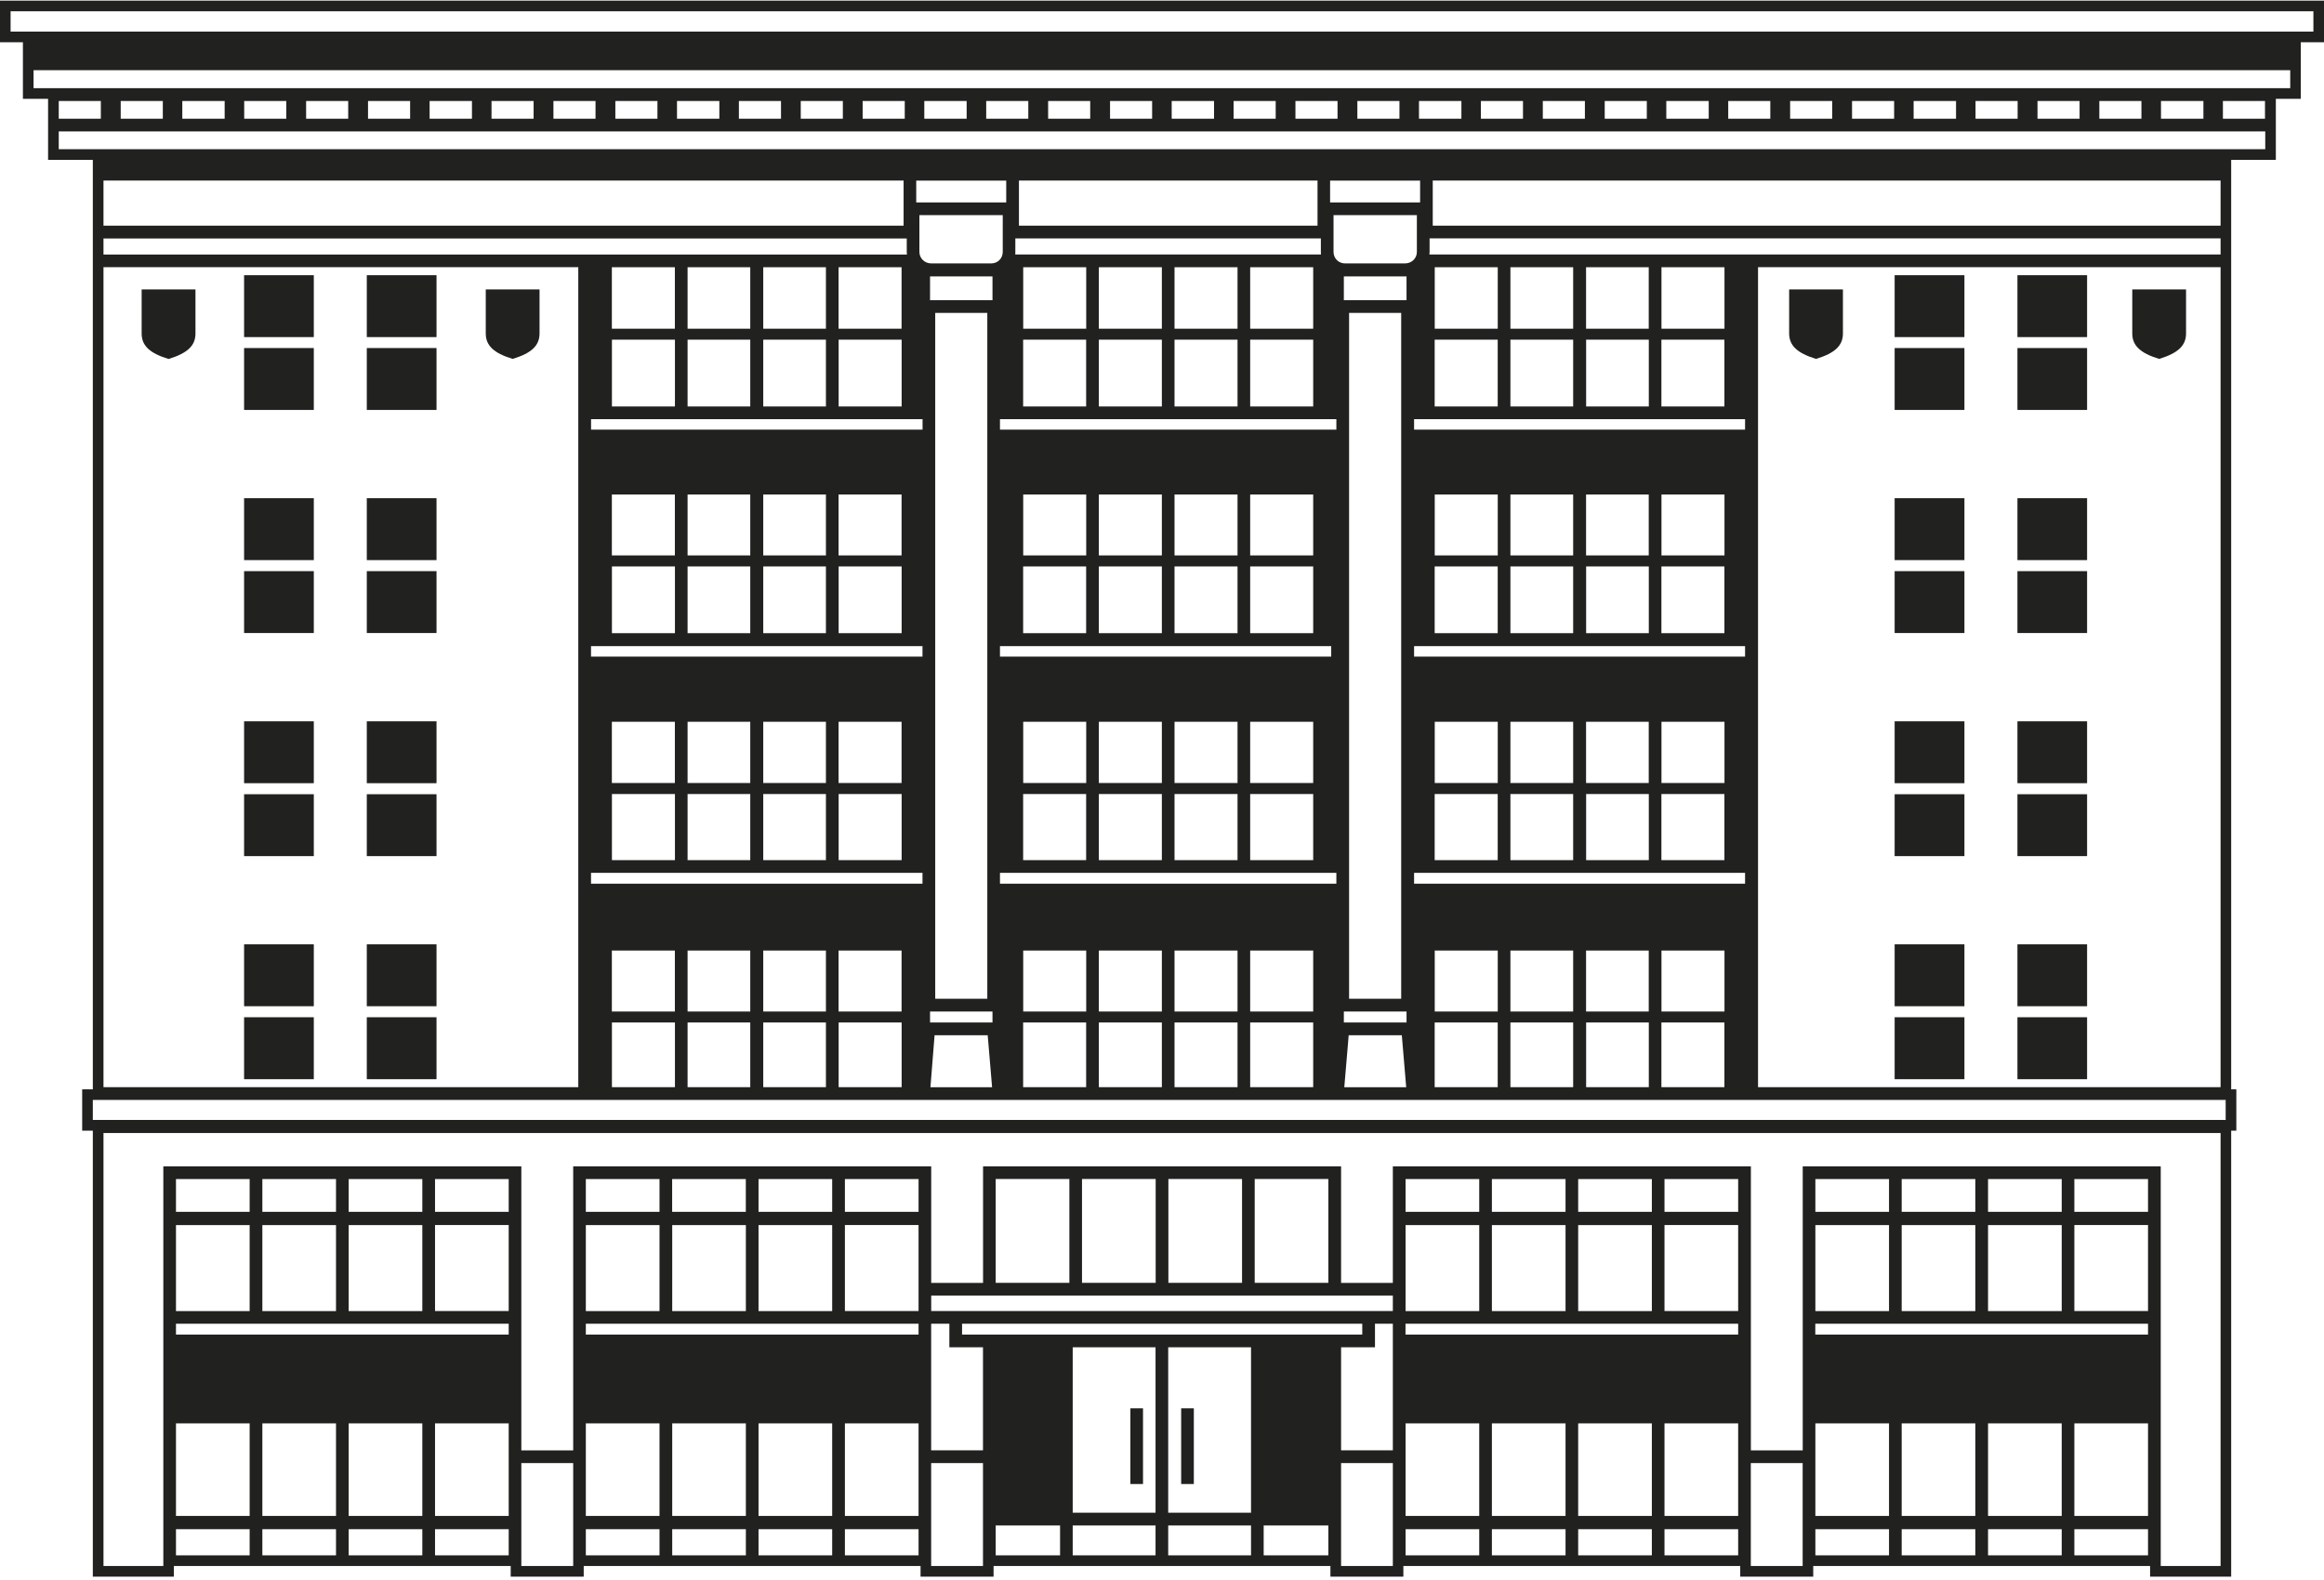<svg width="100" height="68" viewBox="0 0 100 68" fill="none" xmlns="http://www.w3.org/2000/svg">
<g id="Layer_1" clip-path="url(#clip0_2563_110)">
<path id="Vector" d="M18.783 24.581H15.783V27.244H18.783V24.581Z" fill="#212120"/>
<path id="Vector_2" d="M13.503 11.844H10.503V14.508H13.503V11.844Z" fill="#212120"/>
<path id="Vector_3" d="M13.503 24.581H10.503V27.244H13.503V24.581Z" fill="#212120"/>
<path id="Vector_4" d="M13.503 21.442H10.503V24.106H13.503V21.442Z" fill="#212120"/>
<path id="Vector_5" d="M18.783 31.044H15.783V33.707H18.783V31.044Z" fill="#212120"/>
<path id="Vector_6" d="M18.783 34.182H15.783V36.846H18.783V34.182Z" fill="#212120"/>
<path id="Vector_7" d="M18.783 40.642H15.783V43.306H18.783V40.642Z" fill="#212120"/>
<path id="Vector_8" d="M18.783 43.78H15.783V46.447H18.783V43.78Z" fill="#212120"/>
<path id="Vector_9" d="M13.503 14.979H10.503V17.643H13.503V14.979Z" fill="#212120"/>
<path id="Vector_10" d="M13.503 31.044H10.503V33.707H13.503V31.044Z" fill="#212120"/>
<path id="Vector_11" d="M89.806 21.442H86.809V24.106H89.806V21.442Z" fill="#212120"/>
<path id="Vector_12" d="M7.242 15.445H7.253H7.267C8.07 15.199 8.411 14.873 8.411 14.354V12.455H6.095V14.354C6.095 14.873 6.439 15.202 7.242 15.445Z" fill="#212120"/>
<path id="Vector_13" d="M89.806 11.844H86.809V14.508H89.806V11.844Z" fill="#212120"/>
<path id="Vector_14" d="M89.806 14.979H86.809V17.643H89.806V14.979Z" fill="#212120"/>
<path id="Vector_15" d="M13.503 34.182H10.503V36.846H13.503V34.182Z" fill="#212120"/>
<path id="Vector_16" d="M13.503 40.642H10.503V43.306H13.503V40.642Z" fill="#212120"/>
<path id="Vector_17" d="M13.503 43.78H10.503V46.447H13.503V43.78Z" fill="#212120"/>
<path id="Vector_18" d="M84.528 14.979H81.525V17.643H84.528V14.979Z" fill="#212120"/>
<path id="Vector_19" d="M84.528 21.442H81.525V24.106H84.528V21.442Z" fill="#212120"/>
<path id="Vector_20" d="M84.528 24.581H81.525V27.244H84.528V24.581Z" fill="#212120"/>
<path id="Vector_21" d="M92.897 15.442H92.908H92.919C93.722 15.197 94.064 14.87 94.064 14.351V12.455H91.75V14.351C91.75 14.87 92.092 15.197 92.894 15.442H92.897Z" fill="#212120"/>
<path id="Vector_22" d="M84.528 11.844H81.525V14.508H84.528V11.844Z" fill="#212120"/>
<path id="Vector_23" d="M18.783 21.442H15.783V24.106H18.783V21.442Z" fill="#212120"/>
<path id="Vector_24" d="M78.131 15.442H78.142H78.156C78.959 15.197 79.3 14.87 79.3 14.351V12.455H76.986V14.351C76.986 14.87 77.331 15.197 78.131 15.442Z" fill="#212120"/>
<path id="Vector_25" d="M84.528 43.78H81.525V46.447H84.528V43.78Z" fill="#212120"/>
<path id="Vector_26" d="M84.528 40.642H81.525V43.306H84.528V40.642Z" fill="#212120"/>
<path id="Vector_27" d="M84.528 34.182H81.525V36.846H84.528V34.182Z" fill="#212120"/>
<path id="Vector_28" d="M18.783 11.844H15.783V14.508H18.783V11.844Z" fill="#212120"/>
<path id="Vector_29" d="M22.05 15.442H22.061H22.072C22.875 15.197 23.216 14.87 23.216 14.351V12.455H20.902V14.351C20.902 14.87 21.244 15.197 22.047 15.442H22.05Z" fill="#212120"/>
<path id="Vector_30" d="M89.806 43.78H86.809V46.447H89.806V43.78Z" fill="#212120"/>
<path id="Vector_31" d="M89.806 24.581H86.809V27.244H89.806V24.581Z" fill="#212120"/>
<path id="Vector_32" d="M18.783 14.979H15.783V17.643H18.783V14.979Z" fill="#212120"/>
<path id="Vector_33" d="M89.806 31.044H86.809V33.707H89.806V31.044Z" fill="#212120"/>
<path id="Vector_34" d="M89.806 40.642H86.809V43.306H89.806V40.642Z" fill="#212120"/>
<path id="Vector_35" d="M89.806 34.182H86.809V36.846H89.806V34.182Z" fill="#212120"/>
<path id="Vector_36" d="M84.528 31.044H81.525V33.707H84.528V31.044Z" fill="#212120"/>
<path id="Vector_37" d="M51.37 60.611H50.825V63.869H51.37V60.611Z" fill="#212120"/>
<path id="Vector_38" d="M49.183 60.611H48.639V63.869H49.183V60.611Z" fill="#212120"/>
<path id="Vector_39" d="M0 0.028V1.819H0.986V4.254H2.069V6.879H3.994V46.882H3.536V48.661H3.994V67.855H7.481V67.398H21.975V67.855H25.117V67.398H39.611V67.855H42.753V67.398H57.247V67.855H60.386V67.398H74.881V67.855H78.022V67.398H92.517V67.855H96.006V48.661H96.228V46.882H96.006V6.879H97.928V4.254H99V1.819H100V0.028H0ZM10.742 66.938H7.572V65.813H10.742V66.938ZM10.742 65.242H7.572V61.258H10.742V65.242ZM14.458 66.938H11.289V65.813H14.458V66.938ZM14.458 65.242H11.289V61.258H14.458V65.242ZM18.172 66.938H15.003V65.813H18.172V66.938ZM18.172 65.242H15.003V61.258H18.172V65.242ZM21.889 66.938H18.719V65.813H21.889V66.938ZM21.889 65.242H18.719V61.258H21.889V65.242ZM21.889 57.437H7.572V56.971H21.889V57.437ZM10.742 52.725V56.427H7.572V52.725H10.742ZM7.572 52.154V50.745H10.742V52.154H7.572ZM14.458 52.725V56.427H11.289V52.725H14.458ZM11.289 52.154V50.745H14.458V52.154H11.289ZM18.172 52.725V56.427H15.003V52.725H18.172ZM15.003 52.154V50.745H18.172V52.154H15.003ZM21.889 56.424H18.719V52.723H21.889V56.424ZM21.889 52.154H18.719V50.745H21.889V52.154ZM24.664 67.398H22.433V62.968H24.664V67.398ZM28.378 66.938H25.208V65.813H28.378V66.938ZM28.378 65.242H25.208V61.258H28.378V65.242ZM32.094 66.938H28.925V65.813H32.094V66.938ZM32.094 65.242H28.925V61.258H32.094V65.242ZM35.808 66.938H32.639V65.813H35.808V66.938ZM35.808 65.242H32.639V61.258H35.808V65.242ZM39.525 66.938H36.356V65.813H39.525V66.938ZM39.525 65.242H36.356V61.258H39.525V65.242ZM39.525 57.437H25.208V56.971H39.525V57.437ZM28.378 52.725V56.427H25.208V52.725H28.378ZM25.208 52.154V50.745H28.378V52.154H25.208ZM32.094 52.725V56.427H28.925V52.725H32.094ZM28.922 52.154V50.745H32.092V52.154H28.922ZM35.808 52.725V56.427H32.639V52.725H35.808ZM32.639 52.154V50.745H35.808V52.154H32.639ZM39.525 56.424H36.356V52.723H39.525V56.424ZM39.525 52.154H36.356V50.745H39.525V52.154ZM42.297 67.398H40.067V62.968H42.297V67.398ZM42.297 62.419H40.067V56.971H40.85V57.983H42.297V62.419ZM45.614 66.938H42.844V65.652H45.614V66.938ZM49.722 66.938H46.158V65.652H49.722V66.938ZM49.722 65.105H46.158V57.983H49.722V65.105ZM53.831 66.938H50.267V65.652H53.831V66.938ZM53.831 65.105H50.267V57.983H53.831V65.105ZM57.158 66.938H54.375V65.652H57.158V66.938ZM41.397 57.437V56.971H58.617V57.437H41.397ZM59.933 67.398H57.706V62.968H59.933V67.398ZM59.933 62.419H57.706V57.983H59.164V56.971H59.933V62.419ZM59.933 56.424H40.069V55.758H59.933V56.424ZM42.844 55.211V50.742H46.014V55.211H42.844ZM46.558 55.211V50.742H49.728V55.211H46.558ZM50.275 55.211V50.742H53.444V55.211H50.275ZM53.989 55.211V50.742H57.158V55.211H53.989ZM63.65 66.938H60.481V65.813H63.65V66.938ZM63.65 65.242H60.481V61.258H63.65V65.242ZM67.364 66.938H64.195V65.813H67.364V66.938ZM67.364 65.242H64.195V61.258H67.364V65.242ZM71.078 66.938H67.908V65.813H71.078V66.938ZM71.078 65.242H67.908V61.258H71.078V65.242ZM74.792 66.938H71.622V65.813H74.792V66.938ZM74.792 65.242H71.622V61.258H74.792V65.242ZM74.792 57.437H60.478V56.971H74.792V57.437ZM63.65 52.725V56.427H60.481V52.725H63.65ZM60.481 52.154V50.745H63.65V52.154H60.481ZM67.364 52.725V56.427H64.195V52.725H67.364ZM64.195 52.154V50.745H67.364V52.154H64.195ZM71.078 52.725V56.427H67.908V52.725H71.078ZM67.908 52.154V50.745H71.078V52.154H67.908ZM74.792 56.424H71.622V52.723H74.792V56.424ZM74.792 52.154H71.622V50.745H74.792V52.154ZM77.567 67.398H75.336V62.968H77.567V67.398ZM81.283 66.938H78.114V65.813H81.283V66.938ZM81.283 65.242H78.114V61.258H81.283V65.242ZM84.997 66.938H81.828V65.813H84.997V66.938ZM84.997 65.242H81.828V61.258H84.997V65.242ZM88.714 66.938H85.544V65.813H88.714V66.938ZM88.714 65.242H85.544V61.258H88.714V65.242ZM92.428 66.938H89.258V65.813H92.428V66.938ZM92.428 65.242H89.258V61.258H92.428V65.242ZM92.428 57.437H78.111V56.971H92.428V57.437ZM81.283 52.725V56.427H78.114V52.725H81.283ZM78.114 52.154V50.745H81.283V52.154H78.114ZM84.997 52.725V56.427H81.828V52.725H84.997ZM81.828 52.154V50.745H84.997V52.154H81.828ZM88.714 52.725V56.427H85.544V52.725H88.714ZM85.544 52.154V50.745H88.714V52.154H85.544ZM92.428 56.424H89.258V52.723H92.428V56.424ZM92.428 52.154H89.258V50.745H92.428V52.154ZM95.55 67.398H92.975V50.198H77.57V62.422H75.339V50.198H59.933V55.214H57.706V50.198H42.3V55.214H40.069V50.198H24.664V62.422H22.433V50.198H7.028V67.398H4.453V48.762H95.55V67.398ZM95.769 48.201H3.994V47.339H95.769V48.201ZM39.017 10.262V10.842C39.017 10.867 39.019 10.893 39.022 10.921C39.022 10.932 39.022 10.94 39.025 10.954H4.453V10.265H39.017V10.262ZM4.453 9.713V7.771H38.881V9.713H4.453ZM56.836 10.262V10.842C56.836 10.876 56.836 10.912 56.839 10.951H43.686C43.689 10.909 43.689 10.876 43.689 10.842V10.262H56.833H56.836ZM43.844 9.713V7.771H56.692V9.713H43.844ZM53.794 14.148V11.501H56.506V14.148H53.794ZM56.506 14.619V17.492H53.794V14.619H56.506ZM50.539 14.148V11.501H53.25V14.148H50.539ZM53.25 14.619V17.492H50.539V14.619H53.25ZM47.283 14.148V11.501H49.994V14.148H47.283ZM49.994 14.619V17.492H47.283V14.619H49.994ZM44.028 14.148V11.501H46.739V14.148H44.028ZM46.736 14.619V17.492H44.025V14.619H46.736ZM57.503 18.039V18.491H43.028V18.039H57.503ZM95.55 10.262V10.951H61.506C61.506 10.951 61.506 10.929 61.508 10.918C61.508 10.893 61.514 10.865 61.514 10.84V10.259H95.547L95.55 10.262ZM61.65 9.713V7.771H95.55V9.713H61.65ZM95.55 11.498V46.79H75.647V11.498H95.55ZM71.492 14.148V11.501H74.203V14.148H71.492ZM74.2 14.619V17.492H71.489V14.619H74.2ZM68.247 14.148V11.501H70.944V14.148H68.247ZM70.947 14.619V17.492H68.25V14.619H70.947ZM64.992 14.148V11.501H67.692V14.148H64.992ZM67.692 14.619V17.492H64.992V14.619H67.692ZM61.736 14.148V11.501H64.447V14.148H61.736ZM64.445 14.619V17.492H61.733V14.619H64.445ZM75.089 18.039V18.491H60.847V18.039H75.089ZM71.492 43.532V40.91H74.203V43.532H71.492ZM74.2 44.006V46.79H71.489V44.006H74.2ZM60.847 38.031V37.565H75.089V38.031H60.847ZM68.247 43.532V40.91H70.944V43.532H68.247ZM70.947 44.006V46.79H68.25V44.006H70.947ZM64.992 43.532V40.91H67.692V43.532H64.992ZM67.692 44.006V46.79H64.992V44.006H67.692ZM61.736 43.532V40.91H64.447V43.532H61.736ZM64.445 44.006V46.79H61.733V44.006H64.445ZM57.825 44.006V43.532H60.522V44.006H57.825ZM60.508 46.792H57.844L58.033 44.555H60.319L60.508 46.792ZM58.05 42.985V13.467H60.292V42.985H58.05ZM57.825 12.921V11.897H60.522V12.921H57.825ZM60.464 11.336H57.872C57.597 11.336 57.381 11.118 57.381 10.842V9.258H60.967V10.842C60.967 11.118 60.744 11.336 60.461 11.336H60.464ZM64.445 34.173V37.018H61.733V34.173H64.445ZM61.736 33.699V31.063H64.447V33.699H61.736ZM67.692 34.173V37.018H64.992V34.173H67.692ZM64.992 33.699V31.063H67.692V33.699H64.992ZM70.947 34.173V37.018H68.25V34.173H70.947ZM68.247 33.699V31.063H70.944V33.699H68.247ZM74.2 34.173V37.018H71.489V34.173H74.2ZM71.492 33.699V31.063H74.203V33.699H71.492ZM60.847 28.259V27.808H75.089V28.259H60.847ZM64.445 24.379V27.25H61.733V24.379H64.445ZM61.736 23.905V21.283H64.447V23.905H61.736ZM67.692 24.379V27.25H64.992V24.379H67.692ZM64.992 23.905V21.283H67.692V23.905H64.992ZM70.947 24.379V27.25H68.25V24.379H70.947ZM68.247 23.905V21.283H70.944V23.905H68.247ZM74.2 24.379V27.25H71.489V24.379H74.2ZM71.492 23.905V21.283H74.203V23.905H71.492ZM61.106 8.711H57.233V7.774H61.106V8.711ZM53.794 43.532V40.91H56.506V43.532H53.794ZM56.506 44.006V46.79H53.794V44.006H56.506ZM43.028 38.031V37.565H57.503V38.031H43.028ZM50.539 43.532V40.91H53.25V43.532H50.539ZM53.25 44.006V46.79H50.539V44.006H53.25ZM47.283 43.532V40.91H49.994V43.532H47.283ZM49.994 44.006V46.79H47.283V44.006H49.994ZM44.028 43.532V40.91H46.739V43.532H44.028ZM46.736 44.006V46.79H44.025V44.006H46.736ZM40.019 44.006V43.532H42.706V44.006H40.019ZM42.689 46.792H40.036L40.214 44.555H42.5L42.689 46.792ZM40.242 42.985V13.467H42.483V42.985H40.242ZM40.019 12.921V11.897H42.706V12.921H40.019ZM42.658 11.336H40.067C39.786 11.336 39.561 11.118 39.561 10.842V9.258H43.147V10.842C43.147 11.118 42.933 11.336 42.656 11.336H42.658ZM46.736 24.379V27.25H44.025V24.379H46.736ZM44.028 23.905V21.283H46.739V23.905H44.028ZM57.281 27.808V28.259H43.028V27.808H57.281ZM49.994 24.379V27.25H47.283V24.379H49.994ZM47.283 23.905V21.283H49.994V23.905H47.283ZM53.25 24.379V27.25H50.539V24.379H53.25ZM50.539 23.905V21.283H53.25V23.905H50.539ZM56.506 24.379V27.25H53.794V24.379H56.506ZM53.794 23.905V21.283H56.506V23.905H53.794ZM53.794 33.699V31.063H56.506V33.699H53.794ZM56.506 34.173V37.018H53.794V34.173H56.506ZM50.539 33.699V31.063H53.25V33.699H50.539ZM53.25 34.173V37.018H50.539V34.173H53.25ZM47.283 33.699V31.063H49.994V33.699H47.283ZM49.994 34.173V37.018H47.283V34.173H49.994ZM44.028 33.699V31.063H46.739V33.699H44.028ZM46.736 34.173V37.018H44.025V34.173H46.736ZM43.297 8.711H39.425V7.774H43.297V8.711ZM39.697 18.039V18.491H25.433V18.039H39.697ZM36.083 43.532V40.91H38.794V43.532H36.083ZM38.797 44.006V46.79H36.086V44.006H38.797ZM25.431 38.031V37.565H39.694V38.031H25.431ZM32.842 43.532V40.91H35.539V43.532H32.842ZM35.539 44.006V46.79H32.842V44.006H35.539ZM29.586 43.532V40.91H32.283V43.532H29.586ZM32.283 44.006V46.79H29.586V44.006H32.283ZM26.328 43.532V40.91H29.039V43.532H26.328ZM29.042 44.006V46.79H26.331V44.006H29.042ZM29.042 34.173V37.018H26.331V34.173H29.042ZM26.328 33.699V31.063H29.039V33.699H26.328ZM32.283 34.173V37.018H29.586V34.173H32.283ZM29.586 33.699V31.063H32.283V33.699H29.586ZM35.539 34.173V37.018H32.842V34.173H35.539ZM32.842 33.699V31.063H35.539V33.699H32.842ZM38.797 34.173V37.018H36.086V34.173H38.797ZM36.083 33.699V31.063H38.794V33.699H36.083ZM25.431 28.259V27.808H39.694V28.259H25.431ZM29.042 24.379V27.25H26.331V24.379H29.042ZM26.328 23.905V21.283H29.039V23.905H26.328ZM32.283 24.379V27.25H29.586V24.379H32.283ZM29.586 23.905V21.283H32.283V23.905H29.586ZM35.539 24.379V27.25H32.842V24.379H35.539ZM32.842 23.905V21.283H35.539V23.905H32.842ZM38.797 24.379V27.25H36.086V24.379H38.797ZM36.083 23.905V21.283H38.794V23.905H36.083ZM29.042 14.619V17.492H26.331V14.619H29.042ZM26.328 14.148V11.501H29.039V14.148H26.328ZM32.283 14.619V17.492H29.586V14.619H32.283ZM29.586 14.148V11.501H32.283V14.148H29.586ZM35.539 14.619V17.492H32.842V14.619H35.539ZM32.842 14.148V11.501H35.539V14.148H32.842ZM38.797 14.619V17.492H36.086V14.619H38.797ZM36.083 14.148V11.501H38.794V14.148H36.083ZM24.883 11.498V46.79H4.453V11.498H24.883ZM97.472 6.421H2.528V5.657H97.472V6.421ZM2.528 5.11V4.346H4.339V5.11H2.528ZM5.194 5.11V4.346H7.006V5.11H5.194ZM7.844 5.11V4.346H9.667V5.11H7.844ZM10.508 5.11V4.346H12.319V5.11H10.508ZM13.172 5.11V4.346H14.983V5.11H13.172ZM15.836 5.11V4.346H17.647V5.11H15.836ZM18.486 5.11V4.346H20.308V5.11H18.486ZM21.15 5.11V4.346H22.961V5.11H21.15ZM23.814 5.11V4.346H25.625V5.11H23.814ZM26.478 5.11V4.346H28.289V5.11H26.478ZM29.131 5.11V4.346H30.953V5.11H29.131ZM31.794 5.11V4.346H33.606V5.11H31.794ZM34.456 5.11V4.346H36.267V5.11H34.456ZM37.119 5.11V4.346H38.931V5.11H37.119ZM39.772 5.11V4.346H41.594V5.11H39.772ZM42.436 5.11V4.346H44.247V5.11H42.436ZM45.1 5.11V4.346H46.911V5.11H45.1ZM47.764 5.11V4.346H49.575V5.11H47.764ZM50.417 5.11V4.346H52.239V5.11H50.417ZM53.081 5.11V4.346H54.892V5.11H53.081ZM55.742 5.11V4.346H57.553V5.11H55.742ZM58.406 5.11V4.346H60.217V5.11H58.406ZM61.058 5.11V4.346H62.883V5.11H61.058ZM63.722 5.11V4.346H65.533V5.11H63.722ZM66.386 5.11V4.346H68.197V5.11H66.386ZM69.05 5.11V4.346H70.861V5.11H69.05ZM71.7 5.11V4.346H73.525V5.11H71.7ZM74.364 5.11V4.346H76.175V5.11H74.364ZM77.028 5.11V4.346H78.839V5.11H77.028ZM79.692 5.11V4.346H81.503V5.11H79.692ZM82.342 5.11V4.346H84.167V5.11H82.342ZM85.006 5.11V4.346H86.817V5.11H85.006ZM87.672 5.11V4.346H89.483V5.11H87.672ZM90.333 5.11V4.346H92.144V5.11H90.333ZM92.986 5.11V4.346H94.811V5.11H92.986ZM95.65 5.11V4.346H97.461V5.11H95.65ZM98.544 3.796H1.444V3.021H98.547V3.796H98.544ZM99.544 1.361H0.456V0.485H99.544V1.361Z" fill="#212120"/>
</g>
<defs>
<clipPath id="clip0_2563_110">
<rect width="100" height="67.883" fill="white"/>
</clipPath>
</defs>
</svg>
